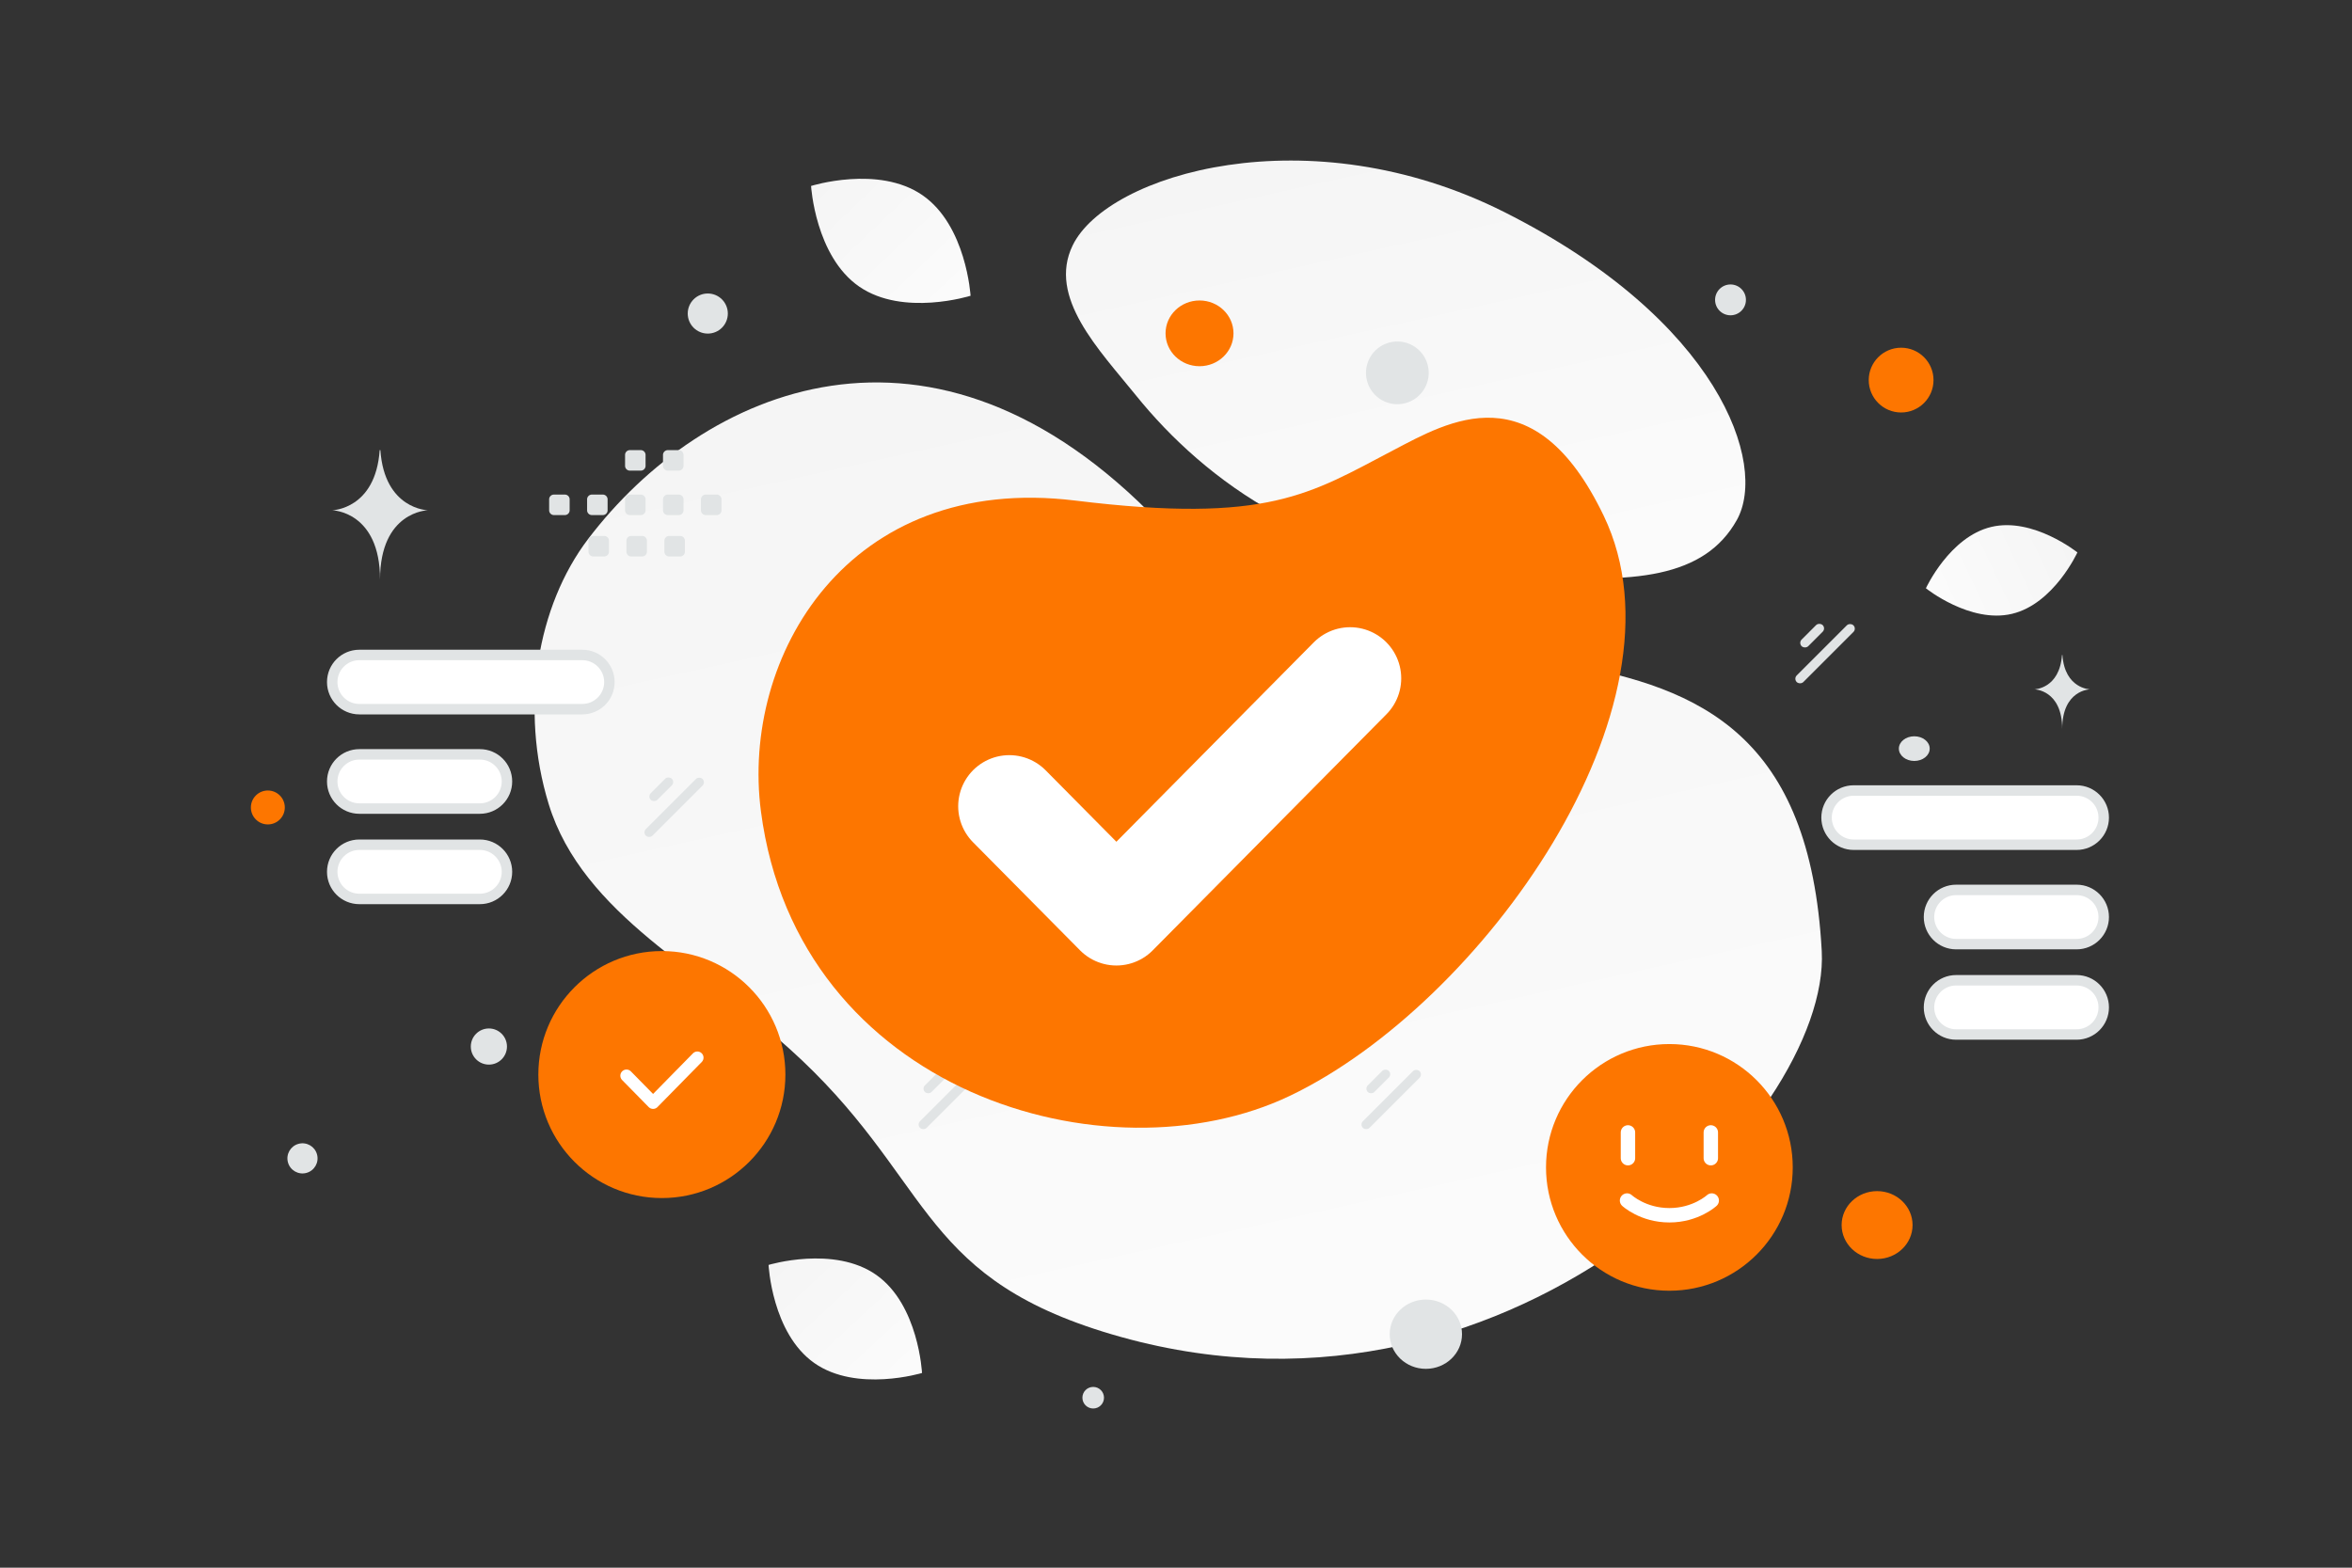 <svg width="900" height="600" viewBox="0 0 900 600" fill="none" xmlns="http://www.w3.org/2000/svg"><rect x="0" y="0" width="900" height="600" fill="#333333" stroke="none"/><path fill="transparent" d="M0 0h900v600H0z"/><path d="M697.094 363.978c3.466 63.85-121.367 193.682-275.23 145.627-71.561-22.352-65.5-59.451-119.914-108.344-32.434-29.141-79.036-51.178-91.997-93.537-11.197-36.562-4.331-75.86 15.081-101.421 43.658-57.487 131.793-96.851 218.635-6.277 86.841 90.574 244.47-.722 253.425 163.952z" fill="url(#a)"/><path d="M664.579 199.067c-12.253 21.868-39.088 24.873-82.08 20.717-32.333-3.131-61.817-5.554-94.153-23.183-22.632-12.331-40.548-29.014-53.623-45.218-14.17-17.553-33.947-37.587-24.252-57.49 13.324-27.34 90.375-50.366 165.194-12.71 82.189 41.377 100.901 96.512 88.914 117.884z" fill="url(#b)"/><path fill-rule="evenodd" clip-rule="evenodd" d="M591.59 446.795c0-26.073 21.132-47.205 47.205-47.205 26.073 0 47.205 21.132 47.205 47.205m0 0C686 472.868 664.868 494 638.795 494c-26.073 0-47.205-21.132-47.205-47.205" fill="#FD7600"/><path d="M622.943 433.409v9.863m31.705-9.863v9.863m.353 16.205s-6.079 5.636-16.205 5.636c-10.13 0-16.204-5.636-16.204-5.636" stroke="#fff" stroke-width="5.514" stroke-linecap="round" stroke-linejoin="round"/><path fill-rule="evenodd" clip-rule="evenodd" d="M253.267 458.533c-26.103 0-47.267-21.163-47.267-47.266C206 385.164 227.164 364 253.267 364s47.266 21.164 47.266 47.267-21.163 47.266-47.266 47.266z" fill="#FD7600"/><path d="m266.846 404.796-16.944 17.256L239.73 411.7" stroke="#fff" stroke-width="4.719" stroke-linecap="round" stroke-linejoin="round"/><rect x="270.098" y="299.397" width="30.688" height="3.575" rx="1.788" transform="rotate(135 270.098 299.397)" fill="#E1E4E5"/><rect x="258.332" y="299.313" width="11.395" height="3.575" rx="1.788" transform="rotate(135 258.332 299.313)" fill="#E1E4E5"/><rect x="710.485" y="240.602" width="30.688" height="3.575" rx="1.788" transform="rotate(135 710.485 240.602)" fill="#E1E4E5"/><rect x="698.719" y="240.518" width="11.395" height="3.575" rx="1.788" transform="rotate(135 698.719 240.518)" fill="#E1E4E5"/><rect x="544.475" y="411.223" width="30.688" height="3.575" rx="1.788" transform="rotate(135 544.475 411.223)" fill="#E1E4E5"/><rect x="532.709" y="411.139" width="11.395" height="3.575" rx="1.788" transform="rotate(135 532.709 411.139)" fill="#E1E4E5"/><rect x="375.007" y="411.223" width="30.688" height="3.575" rx="1.788" transform="rotate(135 375.007 411.223)" fill="#E1E4E5"/><rect x="363.241" y="411.139" width="11.395" height="3.575" rx="1.788" transform="rotate(135 363.241 411.139)" fill="#E1E4E5"/><path fill-rule="evenodd" clip-rule="evenodd" d="M211.96 189.29h4.188a1.83 1.83 0 0 1 1.829 1.828v4.188a1.83 1.83 0 0 1-1.829 1.829h-4.188a1.835 1.835 0 0 1-1.828-1.829v-4.188a1.824 1.824 0 0 1 1.828-1.828zm14.522 0h4.188c1.005 0 1.829.824 1.829 1.828v4.188a1.83 1.83 0 0 1-1.829 1.829h-4.188a1.835 1.835 0 0 1-1.828-1.829v-4.188c0-1.004.824-1.828 1.828-1.828zm14.532 0h4.188c1.004 0 1.828.824 1.828 1.828v4.188a1.83 1.83 0 0 1-1.828 1.829h-4.188a1.836 1.836 0 0 1-1.829-1.829v-4.188a1.825 1.825 0 0 1 1.829-1.828zm14.521 0h4.189c1.004 0 1.828.824 1.828 1.828v4.188a1.83 1.83 0 0 1-1.828 1.829h-4.189a1.837 1.837 0 0 1-1.837-1.829v-4.188a1.849 1.849 0 0 1 1.837-1.828zm14.523 0h4.189c1.013 0 1.837.824 1.837 1.828v4.188a1.832 1.832 0 0 1-1.837 1.829h-4.189a1.835 1.835 0 0 1-1.828-1.829v-4.188c0-1.004.824-1.828 1.828-1.828zm-43.043 15.835h4.188c1.004 0 1.828.824 1.828 1.828v4.198a1.835 1.835 0 0 1-1.828 1.828h-4.188a1.83 1.83 0 0 1-1.829-1.828v-4.189a1.827 1.827 0 0 1 1.829-1.837zm14.521 0h4.189c1.004 0 1.828.824 1.828 1.828v4.198a1.835 1.835 0 0 1-1.828 1.828h-4.189a1.835 1.835 0 0 1-1.828-1.828v-4.189a1.826 1.826 0 0 1 1.828-1.837zm14.523 0h4.189c1.013 0 1.837.824 1.837 1.828v4.198a1.837 1.837 0 0 1-1.837 1.828h-4.189a1.835 1.835 0 0 1-1.828-1.828v-4.189c0-1.013.824-1.837 1.828-1.837zm-15.045-32.847h4.188c1.004 0 1.828.824 1.828 1.828v4.188a1.83 1.83 0 0 1-1.828 1.829h-4.188a1.836 1.836 0 0 1-1.829-1.829v-4.188a1.825 1.825 0 0 1 1.829-1.828zm14.521 0h4.189c1.004 0 1.828.824 1.828 1.828v4.188a1.83 1.83 0 0 1-1.828 1.829h-4.189a1.837 1.837 0 0 1-1.837-1.829v-4.188a1.849 1.849 0 0 1 1.837-1.828zm160.479 65.431h4.188a1.83 1.83 0 0 1 1.828 1.828v4.189a1.83 1.83 0 0 1-1.828 1.828h-4.188a1.835 1.835 0 0 1-1.829-1.828v-4.189a1.825 1.825 0 0 1 1.829-1.828zm14.521 0h4.189c1.004 0 1.828.824 1.828 1.828v4.189a1.83 1.83 0 0 1-1.828 1.828h-4.189a1.835 1.835 0 0 1-1.828-1.828v-4.189c0-1.004.824-1.828 1.828-1.828zm14.532 0h4.189c1.004 0 1.828.824 1.828 1.828v4.189a1.83 1.83 0 0 1-1.828 1.828h-4.189a1.835 1.835 0 0 1-1.828-1.828v-4.189a1.824 1.824 0 0 1 1.828-1.828zm14.522 0h4.188c1.005 0 1.829.824 1.829 1.828v4.189a1.83 1.83 0 0 1-1.829 1.828h-4.188a1.837 1.837 0 0 1-1.837-1.828v-4.189a1.849 1.849 0 0 1 1.837-1.828zm14.523 0h4.188c1.013 0 1.837.824 1.837 1.828v4.189a1.831 1.831 0 0 1-1.837 1.828h-4.188a1.835 1.835 0 0 1-1.828-1.828v-4.189c0-1.004.824-1.828 1.828-1.828zm-43.044 15.836h4.189c1.004 0 1.828.824 1.828 1.828v4.197a1.835 1.835 0 0 1-1.828 1.828h-4.189a1.83 1.83 0 0 1-1.828-1.828v-4.188a1.826 1.826 0 0 1 1.828-1.837zm14.522 0h4.188c1.005 0 1.829.824 1.829 1.828v4.197a1.835 1.835 0 0 1-1.829 1.828h-4.188a1.835 1.835 0 0 1-1.828-1.828v-4.188a1.826 1.826 0 0 1 1.828-1.837zm14.523 0h4.189c1.012 0 1.836.824 1.836 1.828v4.197a1.837 1.837 0 0 1-1.836 1.828h-4.189a1.835 1.835 0 0 1-1.828-1.828v-4.188c0-1.013.824-1.837 1.828-1.837zm-15.046-32.848h4.189c1.004 0 1.828.824 1.828 1.828v4.189a1.83 1.83 0 0 1-1.828 1.828h-4.189a1.835 1.835 0 0 1-1.828-1.828v-4.189a1.824 1.824 0 0 1 1.828-1.828zm14.522 0h4.188c1.005 0 1.829.824 1.829 1.828v4.189a1.83 1.83 0 0 1-1.829 1.828h-4.188a1.837 1.837 0 0 1-1.837-1.828v-4.189a1.849 1.849 0 0 1 1.837-1.828z" fill="#E1E4E5"/><path fill-rule="evenodd" clip-rule="evenodd" d="M127.127 261.047c0-5.73 4.645-10.376 10.375-10.376h85.311c5.73 0 10.376 4.646 10.376 10.376 0 5.73-4.646 10.375-10.376 10.375h-85.311c-5.73 0-10.375-4.645-10.375-10.375zM805 312.925c0-5.73-4.645-10.376-10.376-10.376h-85.31c-5.73 0-10.376 4.646-10.376 10.376 0 5.73 4.646 10.375 10.376 10.375h85.31c5.731 0 10.376-4.645 10.376-10.375zm-677.873-13.834c0-5.731 4.645-10.376 10.375-10.376h46.114c5.731 0 10.376 4.645 10.376 10.376 0 5.73-4.645 10.375-10.376 10.375h-46.114c-5.73 0-10.375-4.645-10.375-10.375zM805 350.969c0-5.731-4.645-10.376-10.376-10.376h-46.113c-5.731 0-10.376 4.645-10.376 10.376 0 5.73 4.645 10.375 10.376 10.375h46.113c5.731 0 10.376-4.645 10.376-10.375zm-677.873-17.293c0-5.73 4.645-10.376 10.375-10.376h46.114c5.731 0 10.376 4.646 10.376 10.376 0 5.73-4.645 10.376-10.376 10.376h-46.114c-5.73 0-10.375-4.646-10.375-10.376zM805 385.554c0-5.73-4.645-10.375-10.376-10.375h-46.113c-5.731 0-10.376 4.645-10.376 10.375s4.645 10.376 10.376 10.376h46.113c5.731 0 10.376-4.646 10.376-10.376z" fill="#fff" stroke="#E1E4E5" stroke-width="4" stroke-linecap="round" stroke-linejoin="round"/><path d="M769.885 234.934c-16.004 3.791-32.93-9.781-32.93-9.781s9.033-19.712 25.042-23.491c16.003-3.792 32.924 9.769 32.924 9.769s-9.032 19.712-25.036 23.503z" fill="url(#c)"/><path d="M328.801 109.702c16.848 11.605 42.588 3.493 42.588 3.493s-1.594-26.925-18.454-38.519c-16.848-11.605-42.576-3.504-42.576-3.504s1.593 26.925 18.442 38.53z" fill="url(#d)"/><path d="M311.57 521.655c16.211 11.421 41.242 3.823 41.242 3.823s-1.268-26.112-17.49-37.523c-16.21-11.421-41.23-3.834-41.23-3.834s1.268 26.113 17.478 37.534z" fill="url(#e)"/><ellipse cx="718.277" cy="468.862" rx="13.574" ry="12.984" transform="rotate(180 718.277 468.862)" fill="#FD7600"/><ellipse cx="459" cy="127.581" rx="13" ry="12.581" transform="rotate(180 459 127.581)" fill="#FD7600"/><circle r="6.492" transform="matrix(-1 0 0 1 102.492 309.041)" fill="#FD7600"/><circle r="12.394" transform="matrix(-1 0 0 1 727.472 145.475)" fill="#FD7600"/><ellipse rx="13.834" ry="13.258" transform="matrix(-1 0 0 1 545.61 510.638)" fill="#E1E4E5"/><circle r="6.917" transform="matrix(-1 0 0 1 187.075 400.541)" fill="#E1E4E5"/><circle r="4.131" transform="matrix(-1 0 0 1 418.317 534.944)" fill="#E1E4E5"/><circle r="5.902" transform="matrix(-1 0 0 1 662.185 114.773)" fill="#E1E4E5"/><circle r="5.767" transform="scale(1 -1) rotate(-75 -231.015 -297.092)" fill="#E1E4E5"/><circle r="7.672" transform="matrix(-1 0 0 1 270.835 120.002)" fill="#E1E4E5"/><ellipse rx="5.902" ry="4.721" transform="matrix(-1 0 0 1 732.508 286.519)" fill="#E1E4E5"/><circle r="12.003" transform="scale(1 -1) rotate(-75 174.365 -419.767)" fill="#E1E4E5"/><path d="M789.029 250.671h.154c.914 12.954 10.548 13.153 10.548 13.153s-10.623.208-10.623 15.176c0-14.968-10.623-15.176-10.623-15.176s9.629-.199 10.544-13.153zm-643.743-78.393h.266c1.575 22.669 18.166 23.018 18.166 23.018s-18.296.363-18.296 26.557c0-26.194-18.295-26.557-18.295-26.557s16.585-.349 18.159-23.018z" fill="#E1E4E5"/><path d="M291.181 310.589c-7.759-59.243 33.124-129.695 120.25-119.01 73.901 9.062 89.92-2.622 121.734-19.27 21.01-10.991 53.877-30.437 80.541 25.17 34.899 72.778-46.946 186.887-120.045 221.884-69.901 33.47-188.407-1.264-202.48-108.774z" fill="#FD7600"/><path d="m386.217 308.577 40.976 41.387 89.429-90.352" stroke="#fff" stroke-width="39.121" stroke-linecap="round" stroke-linejoin="round"/><defs><linearGradient id="a" x1="547.894" y1="746.706" x2="314.389" y2="-306.788" gradientUnits="userSpaceOnUse"><stop stop-color="#fff"/><stop offset="1" stop-color="#EEE"/></linearGradient><linearGradient id="b" x1="582.035" y1="340.791" x2="472.822" y2="-149.967" gradientUnits="userSpaceOnUse"><stop stop-color="#fff"/><stop offset="1" stop-color="#EEE"/></linearGradient><linearGradient id="c" x1="709.62" y1="244.36" x2="849.715" y2="178.175" gradientUnits="userSpaceOnUse"><stop stop-color="#fff"/><stop offset="1" stop-color="#EEE"/></linearGradient><linearGradient id="d" x1="394.432" y1="147.779" x2="261.806" y2="7.929" gradientUnits="userSpaceOnUse"><stop stop-color="#fff"/><stop offset="1" stop-color="#EEE"/></linearGradient><linearGradient id="e" x1="374.79" y1="559.235" x2="247.685" y2="422.326" gradientUnits="userSpaceOnUse"><stop stop-color="#fff"/><stop offset="1" stop-color="#EEE"/></linearGradient></defs></svg>